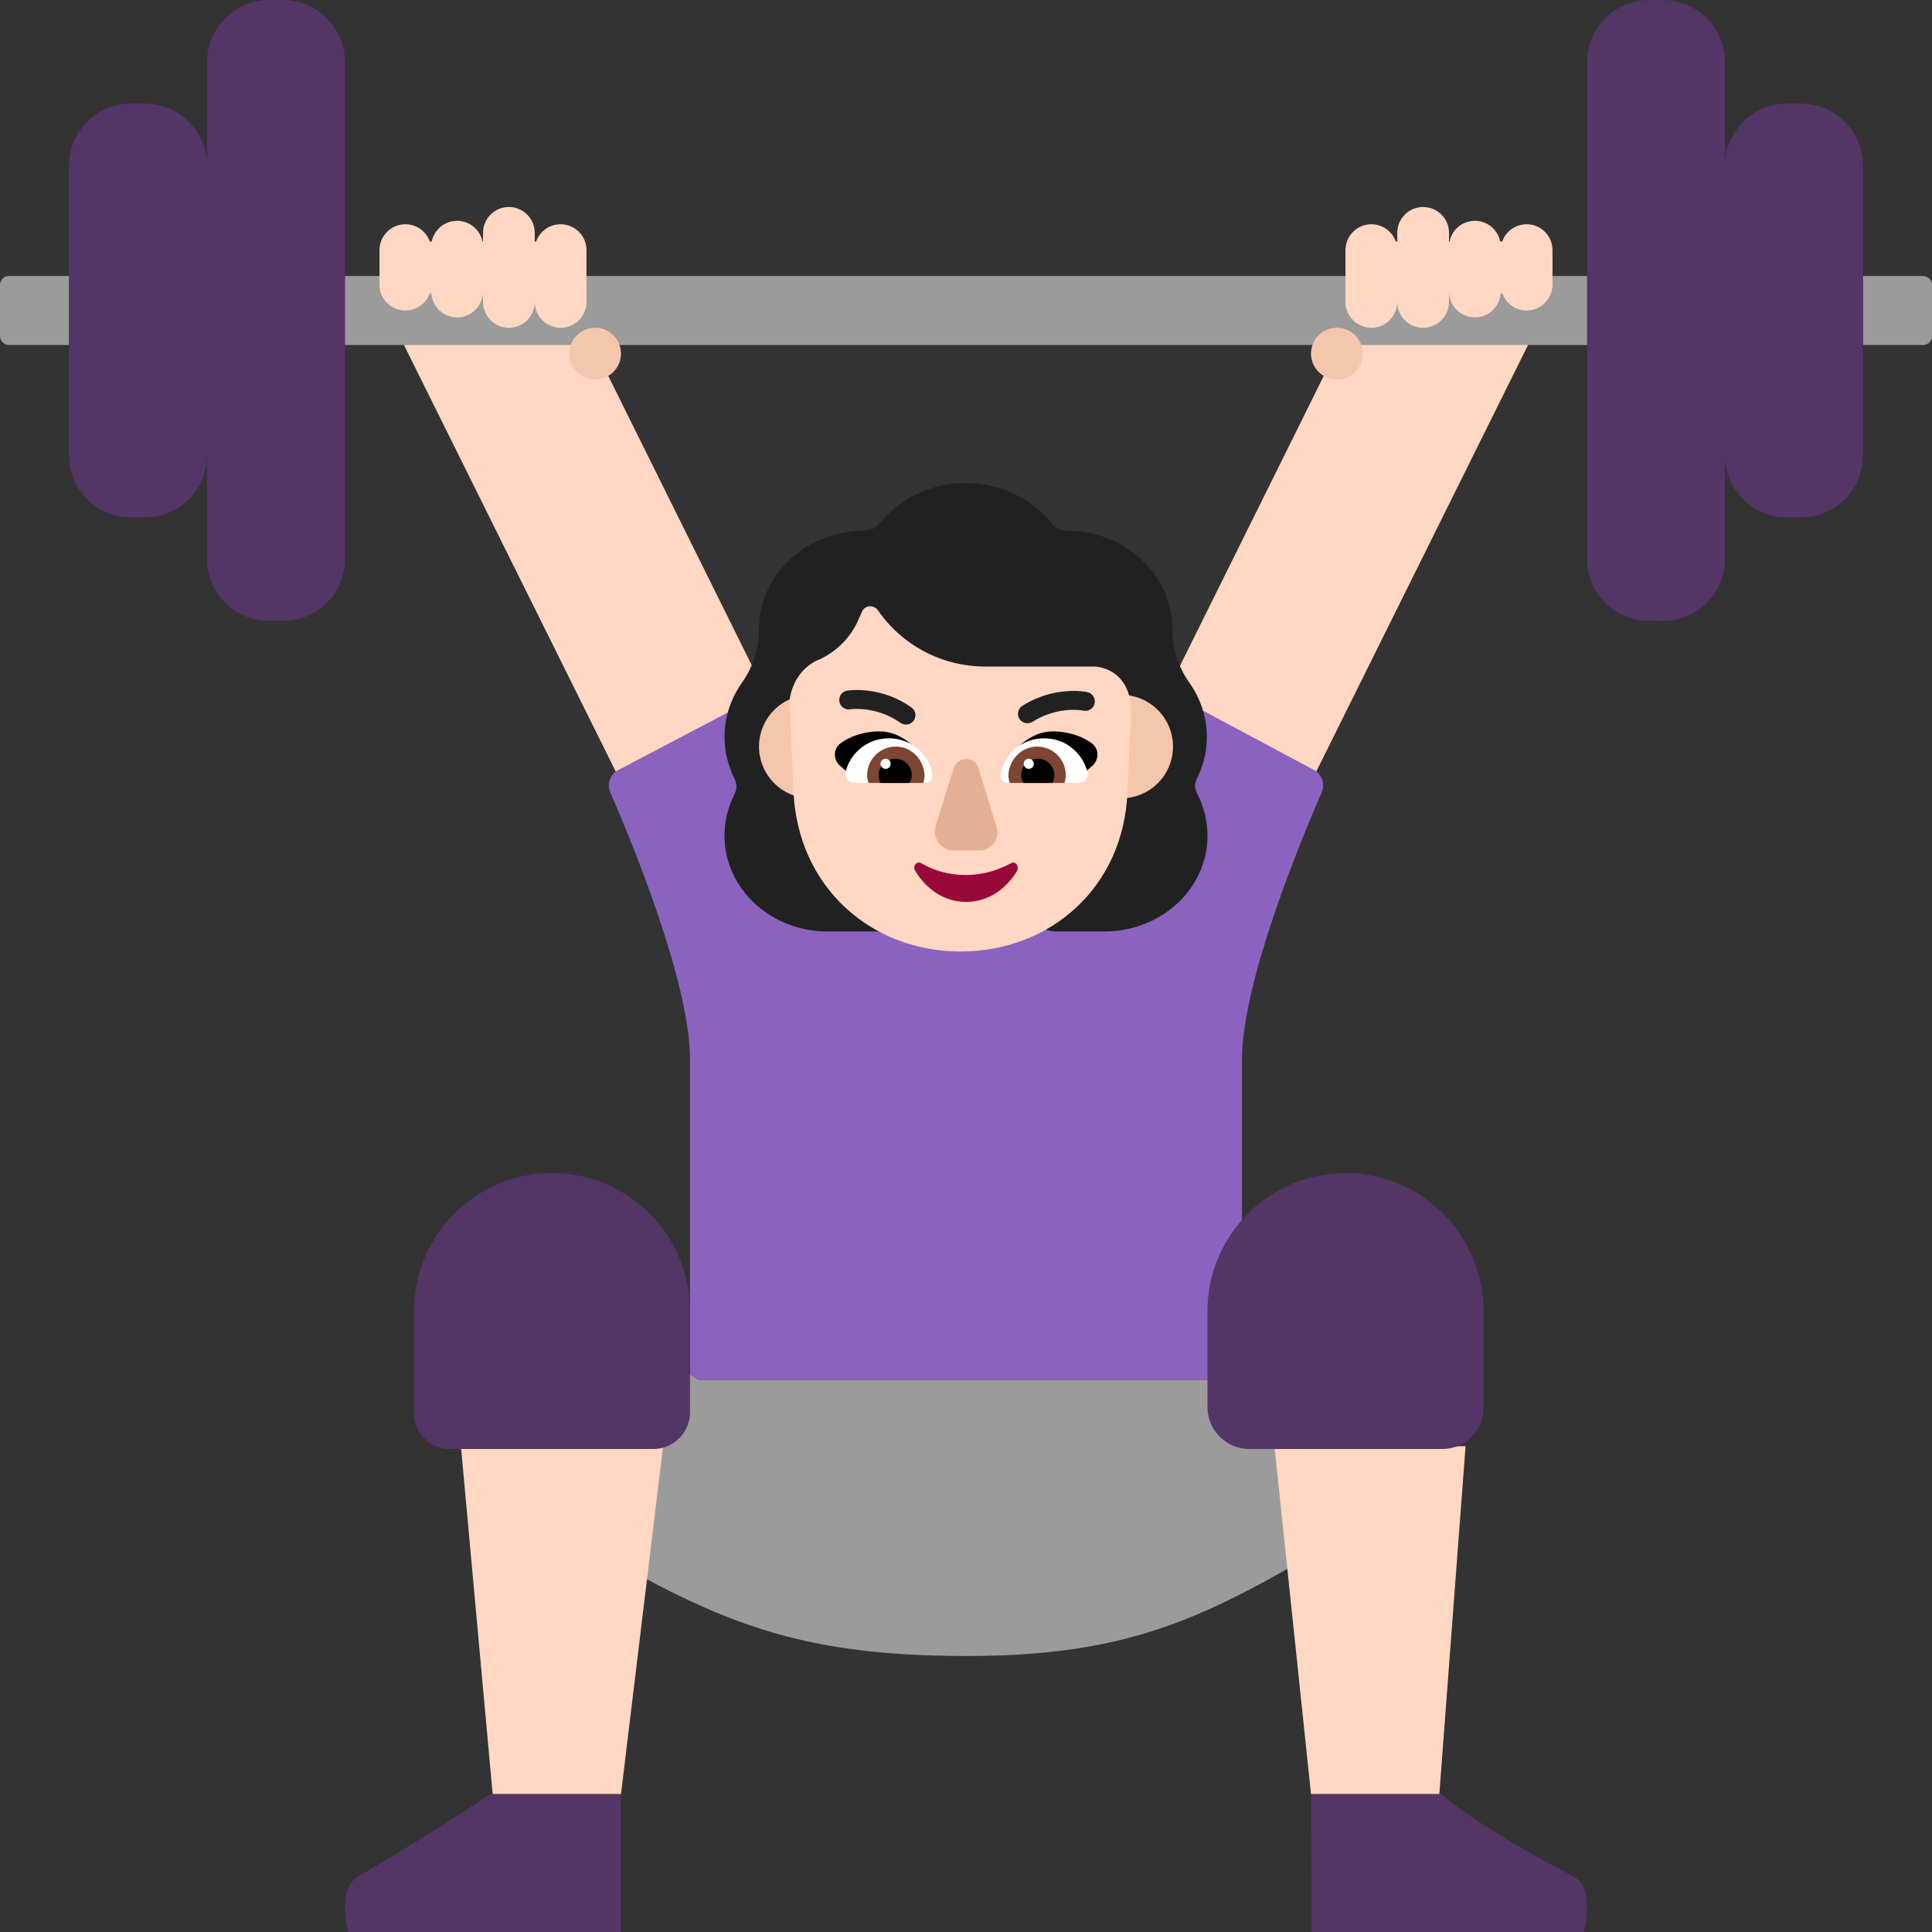 <svg viewBox="2 2 28 28" xmlns="http://www.w3.org/2000/svg">
<rect x="2" y="2" width="28" height="28" fill="#333333" stroke="none"/>
<path d="M11 30V28H9.102C9.102 28 8.572 28.38 7.185 29.2C6.878 29.38 7.046 30 7.046 30H11Z" fill="#533566"/>
<path d="M21.009 30L21 28H22.892C22.892 28 23.251 28.38 24.812 29.2C25.124 29.36 24.954 30 24.954 30H21.009Z" fill="#533566"/>
<path d="M14.5 14.878L12.323 16L7.861 7.013C7.607 6.497 7.803 6.348 8.3 6.089L8.545 6.03C8.056 6.278 10.858 7.539 10.097 6L14.5 14.878Z" fill="#FFD7C2"/>
<path d="M17.5 14.878L19.677 16L24.139 7.013C24.393 6.497 24.197 6.348 23.7 6.089L23.455 6.03C23.944 6.278 21.142 7.539 21.903 6L17.5 14.878Z" fill="#FFD7C2"/>
<path d="M21.155 13.483C21.208 13.362 21.159 13.222 21.043 13.159L18.5 11.8L18 14L18.04 14.07C17.45 13.7 16.75 13.47 16 13.47C15.26 13.47 14.57 13.69 13.98 14.06L14.01 14L13.55 11.8L10.96 13.16C10.842 13.222 10.792 13.363 10.845 13.485C11.138 14.155 12 16.229 12 17.35V22H20V17.35C20 16.228 20.864 14.152 21.155 13.483Z" fill="#8B62BF"/>
<path d="M23.05 20L19.93 22H19.88H12.17H12.12L9 20L9.45 23.17L10 24.1C12.26 25.45 13.39 26 16.02 26C18.65 26 19.74 25.3 22 23.94L22.5 23.01L23.05 20Z" fill="#9B9B9B"/>
<path d="M9.14 28L8.68 22.96H11.61L11 28H9.14Z" fill="#FFD7C2"/>
<path d="M21 28L20.47 22.96H23.24L22.86 28H21Z" fill="#FFD7C2"/>
<path d="M2 6.13C2 6.058 2.058 6 2.13 6H3V7H2.13C2.058 7 2 6.942 2 6.87V6.13Z" fill="#9B9B9B"/>
<path d="M26 6H6V7H26V6Z" fill="#9B9B9B"/>
<path d="M29.87 6C29.942 6 30 6.058 30 6.13V6.87C30 6.942 29.942 7 29.87 7H29V6H29.87Z" fill="#9B9B9B"/>
<path d="M8.515 23H11.475C11.758 23 11.99 22.768 12 22.485V21C12 19.899 11.101 19 10 19C8.899 19 8 19.899 8 21V22.485C8 22.768 8.232 23 8.515 23Z" fill="#533566"/>
<path d="M20.106 23H22.904C23.237 23 23.51 22.727 23.5 22.394V21C23.5 19.899 22.601 19 21.5 19C20.399 19 19.5 19.899 19.5 21V22.394C19.5 22.727 19.773 23 20.106 23Z" fill="#533566"/>
<path d="M9.75 5.375C9.75 5.168 9.582 5 9.375 5C9.168 5 9 5.168 9 5.375V5.5H8.993C8.958 5.329 8.806 5.2 8.625 5.2C8.444 5.2 8.292 5.329 8.257 5.5H8.229C8.177 5.354 8.038 5.25 7.875 5.25C7.668 5.25 7.5 5.418 7.5 5.625V6.125C7.5 6.332 7.668 6.5 7.875 6.5C8.038 6.5 8.177 6.396 8.229 6.25H8.251C8.264 6.445 8.426 6.6 8.625 6.6C8.824 6.6 8.986 6.445 8.999 6.25L9 6.375C9 6.582 9.168 6.75 9.375 6.75C9.582 6.75 9.75 6.582 9.75 6.375C9.75 6.582 9.918 6.75 10.125 6.75C10.332 6.75 10.5 6.582 10.5 6.375V5.625C10.5 5.418 10.332 5.25 10.125 5.25C9.962 5.25 9.823 5.354 9.771 5.5H9.75V5.375Z" fill="#FFD7C2"/>
<path d="M22.25 5.375C22.25 5.168 22.418 5 22.625 5C22.832 5 23 5.168 23 5.375V5.5H23.008C23.042 5.329 23.194 5.2 23.375 5.2C23.556 5.2 23.708 5.329 23.742 5.5H23.771C23.823 5.354 23.962 5.25 24.125 5.25C24.332 5.25 24.5 5.418 24.5 5.625V6.125C24.5 6.332 24.332 6.5 24.125 6.5C23.962 6.5 23.823 6.396 23.771 6.25H23.749C23.736 6.445 23.574 6.6 23.375 6.6C23.176 6.6 23.014 6.445 23.001 6.25L23 6.375C23 6.582 22.832 6.75 22.625 6.75C22.418 6.75 22.25 6.582 22.25 6.375C22.25 6.582 22.082 6.75 21.875 6.75C21.668 6.75 21.5 6.582 21.5 6.375V5.625C21.5 5.418 21.668 5.25 21.875 5.25C22.038 5.25 22.177 5.354 22.229 5.5H22.25V5.375Z" fill="#FFD7C2"/>
<path d="M10.625 7.5C10.418 7.5 10.25 7.332 10.25 7.125C10.25 6.918 10.418 6.75 10.625 6.75C10.832 6.75 11 6.918 11 7.125C11 7.332 10.832 7.5 10.625 7.5Z" fill="#F4C6AD"/>
<path d="M21.375 7.5C21.582 7.5 21.75 7.332 21.75 7.125C21.75 6.918 21.582 6.75 21.375 6.75C21.168 6.75 21 6.918 21 7.125C21 7.332 21.168 7.5 21.375 7.5Z" fill="#F4C6AD"/>
<path d="M5.9 2C5.403 2 5 2.403 5 2.9V4.4C5 3.903 4.597 3.5 4.1 3.5H3.9C3.403 3.5 3 3.903 3 4.4V8.6C3 9.097 3.403 9.5 3.9 9.5H4.1C4.597 9.5 5 9.097 5 8.6V10.1C5 10.597 5.403 11 5.9 11H6.1C6.597 11 7 10.597 7 10.1V2.9C7 2.403 6.597 2 6.1 2H5.9Z" fill="#533566"/>
<path d="M25.9 2C25.403 2 25 2.403 25 2.9V10.1C25 10.597 25.403 11 25.9 11H26.1C26.597 11 27 10.597 27 10.1V8.6C27 9.097 27.403 9.5 27.9 9.5H28.1C28.597 9.5 29 9.097 29 8.6V4.4C29 3.903 28.597 3.5 28.1 3.5H27.9C27.403 3.5 27 3.903 27 4.4V2.9C27 2.403 26.597 2 26.1 2H25.9Z" fill="#533566"/>
<path d="M19.491 12.678C19.491 12.905 19.434 13.115 19.34 13.298C19.312 13.36 19.312 13.429 19.349 13.499C19.444 13.683 19.5 13.893 19.5 14.111C19.5 14.88 18.831 15.5 18.002 15.5H17.324C17.013 15.5 17.013 15.264 17.013 15.264L16.994 14.583L15.138 14.574C15.138 14.574 15.129 15.089 15.129 15.264C15.129 15.465 14.978 15.5 14.723 15.5H13.998C13.169 15.5 12.5 14.88 12.5 14.111C12.5 13.893 12.556 13.683 12.651 13.499C12.679 13.429 12.679 13.36 12.651 13.298C12.556 13.106 12.5 12.896 12.5 12.678C12.5 12.39 12.594 12.119 12.754 11.892C12.915 11.665 12.999 11.394 12.999 11.123V11.114C12.999 10.328 13.687 9.69 14.535 9.69C14.61 9.69 14.695 9.655 14.742 9.594C15.025 9.236 15.477 9 15.995 9C16.514 9 16.966 9.236 17.248 9.594C17.295 9.655 17.371 9.69 17.456 9.69C18.303 9.69 18.991 10.328 18.991 11.114V11.123C18.991 11.403 19.076 11.665 19.236 11.892C19.396 12.119 19.491 12.39 19.491 12.678Z" fill="#212121"/>
<path d="M14.5 12.82C14.5 13.234 14.164 13.57 13.75 13.57C13.336 13.57 13 13.234 13 12.82C13 12.406 13.336 12.07 13.75 12.07C14.164 12.07 14.5 12.406 14.5 12.82Z" fill="#F4C6AD"/>
<path d="M19 12.82C19 13.234 18.664 13.57 18.25 13.57C17.836 13.57 17.5 13.234 17.5 12.82C17.5 12.406 17.836 12.07 18.25 12.07C18.664 12.07 19 12.406 19 12.82Z" fill="#F4C6AD"/>
<path d="M13.443 12.14C13.5 11.78 13.722 11.633 13.82 11.58C13.83 11.575 13.837 11.572 13.845 11.57C13.852 11.568 13.86 11.565 13.87 11.56C14.13 11.44 14.34 11.23 14.45 10.96L14.49 10.87C14.53 10.77 14.66 10.76 14.72 10.84C15.07 11.35 15.65 11.66 16.28 11.66H17.85C17.933 11.66 18.337 11.703 18.393 12.231L18.34 13.47C18.29 14.86 17.22 15.79 15.92 15.79C14.63 15.79 13.56 14.86 13.5 13.47L13.443 12.14Z" fill="#FFD7C2"/>
<path d="M17.82 12.77C17.93 12.85 17.93 13 17.84 13.09L17.6 13.3C17.555 13.285 17.51 13.271 17.465 13.258C17.465 13.257 17.464 13.257 17.463 13.257C17.395 13.236 17.327 13.215 17.26 13.196C17.159 13.166 17.058 13.138 16.957 13.109L16.957 13.109C16.945 13.106 16.932 13.102 16.92 13.099C16.818 13.07 16.715 13.041 16.61 13.01C16.694 12.878 16.81 12.757 16.95 12.681C16.975 12.668 17.001 12.656 17.027 12.645C17.049 12.636 17.072 12.629 17.095 12.622C17.095 12.622 17.095 12.622 17.095 12.622C17.147 12.608 17.203 12.6 17.26 12.6C17.291 12.6 17.323 12.601 17.354 12.604C17.377 12.606 17.4 12.609 17.422 12.613C17.552 12.633 17.677 12.678 17.78 12.743C17.794 12.752 17.807 12.761 17.82 12.77ZM14.185 12.77C14.075 12.85 14.075 13 14.165 13.09L14.405 13.3C14.45 13.285 14.495 13.271 14.539 13.257C14.54 13.256 14.541 13.256 14.542 13.256C14.61 13.235 14.678 13.214 14.745 13.195C14.846 13.165 14.947 13.137 15.048 13.109C15.06 13.105 15.073 13.102 15.085 13.098C15.187 13.07 15.29 13.041 15.395 13.01C15.311 12.878 15.195 12.757 15.055 12.681C15.03 12.668 15.005 12.656 14.978 12.645C14.957 12.637 14.935 12.629 14.912 12.623C14.912 12.623 14.912 12.623 14.912 12.623C14.859 12.608 14.803 12.6 14.745 12.6C14.714 12.6 14.682 12.601 14.651 12.604C14.628 12.606 14.605 12.609 14.583 12.613C14.452 12.633 14.324 12.679 14.22 12.746C14.209 12.754 14.197 12.762 14.185 12.77Z" fill="black"/>
<path d="M14.322 12.28L14.324 12.28L14.334 12.278C14.343 12.277 14.358 12.276 14.378 12.275C14.418 12.273 14.475 12.274 14.545 12.282C14.684 12.299 14.868 12.348 15.051 12.476C15.113 12.52 15.198 12.505 15.242 12.444C15.286 12.382 15.271 12.296 15.209 12.253C14.981 12.091 14.751 12.03 14.578 12.01C14.491 11.999 14.418 11.999 14.366 12.001C14.34 12.002 14.319 12.004 14.304 12.006C14.296 12.007 14.29 12.007 14.286 12.008L14.28 12.009L14.279 12.009L14.277 12.009C14.203 12.022 14.152 12.092 14.165 12.167C14.177 12.242 14.248 12.292 14.322 12.28Z" fill="#212121"/>
<path d="M17.864 12.194C17.88 12.12 17.833 12.047 17.759 12.031L17.758 12.03L17.756 12.03L17.751 12.029C17.747 12.028 17.741 12.027 17.733 12.026C17.718 12.024 17.698 12.021 17.672 12.018C17.62 12.013 17.548 12.01 17.461 12.017C17.288 12.029 17.055 12.079 16.817 12.229C16.753 12.269 16.734 12.353 16.774 12.418C16.814 12.482 16.899 12.501 16.963 12.461C17.155 12.34 17.342 12.3 17.481 12.29C17.551 12.285 17.608 12.288 17.646 12.291L17.701 12.299C17.775 12.315 17.848 12.268 17.864 12.194Z" fill="#212121"/>
<path d="M14.253 13.19C14.327 12.903 14.577 12.7 14.882 12.7C15.196 12.7 15.464 12.922 15.51 13.217C15.528 13.291 15.473 13.347 15.408 13.347H14.373C14.299 13.347 14.235 13.273 14.253 13.19Z" fill="white"/>
<path d="M17.76 13.19C17.686 12.903 17.437 12.7 17.132 12.7C16.818 12.7 16.55 12.922 16.504 13.217C16.485 13.291 16.541 13.347 16.605 13.347H17.64C17.714 13.347 17.779 13.273 17.76 13.19Z" fill="white"/>
<path d="M14.567 13.236C14.567 13.005 14.752 12.82 14.983 12.82C15.205 12.82 15.39 13.005 15.399 13.236C15.399 13.273 15.39 13.31 15.38 13.347H14.586C14.577 13.31 14.567 13.273 14.567 13.236Z" fill="#7D4533"/>
<path d="M17.446 13.236C17.446 13.005 17.261 12.82 17.03 12.82C16.808 12.82 16.624 13.005 16.614 13.236C16.614 13.273 16.624 13.31 16.633 13.347L17.428 13.347C17.437 13.31 17.446 13.273 17.446 13.236Z" fill="#7D4533"/>
<path d="M14.974 12.996C15.113 12.996 15.214 13.107 15.214 13.236C15.214 13.273 15.205 13.31 15.177 13.347H14.761C14.743 13.31 14.734 13.273 14.734 13.236C14.734 13.097 14.845 12.996 14.974 12.996Z" fill="black"/>
<path d="M17.04 12.996C16.901 12.996 16.8 13.107 16.8 13.236C16.8 13.273 16.809 13.31 16.837 13.347H17.252C17.271 13.31 17.28 13.273 17.28 13.236C17.28 13.098 17.169 12.996 17.04 12.996Z" fill="black"/>
<path d="M15.82 13.135L15.56 13.975C15.51 14.145 15.64 14.325 15.81 14.325H16.19C16.37 14.325 16.5 14.155 16.44 13.975L16.18 13.135C16.14 12.955 15.88 12.955 15.82 13.135Z" fill="#E5AF93"/>
<path d="M15.993 14.681C15.753 14.681 15.54 14.621 15.353 14.511C15.291 14.471 15.219 14.551 15.264 14.621C15.424 14.891 15.691 15.071 16.002 15.071C16.313 15.071 16.58 14.891 16.74 14.621C16.775 14.551 16.713 14.471 16.651 14.511C16.446 14.621 16.233 14.681 15.993 14.681Z" fill="#990838"/>
<path d="M14.908 13.069C14.908 13.11 14.876 13.143 14.835 13.143C14.794 13.143 14.761 13.11 14.761 13.069C14.761 13.028 14.794 12.996 14.835 12.996C14.876 12.996 14.908 13.028 14.908 13.069Z" fill="white"/>
<path d="M16.983 13.069C16.983 13.11 16.95 13.143 16.91 13.143C16.869 13.143 16.836 13.11 16.836 13.069C16.836 13.029 16.869 12.996 16.91 12.996C16.95 12.996 16.983 13.029 16.983 13.069Z" fill="white"/>
</svg>
